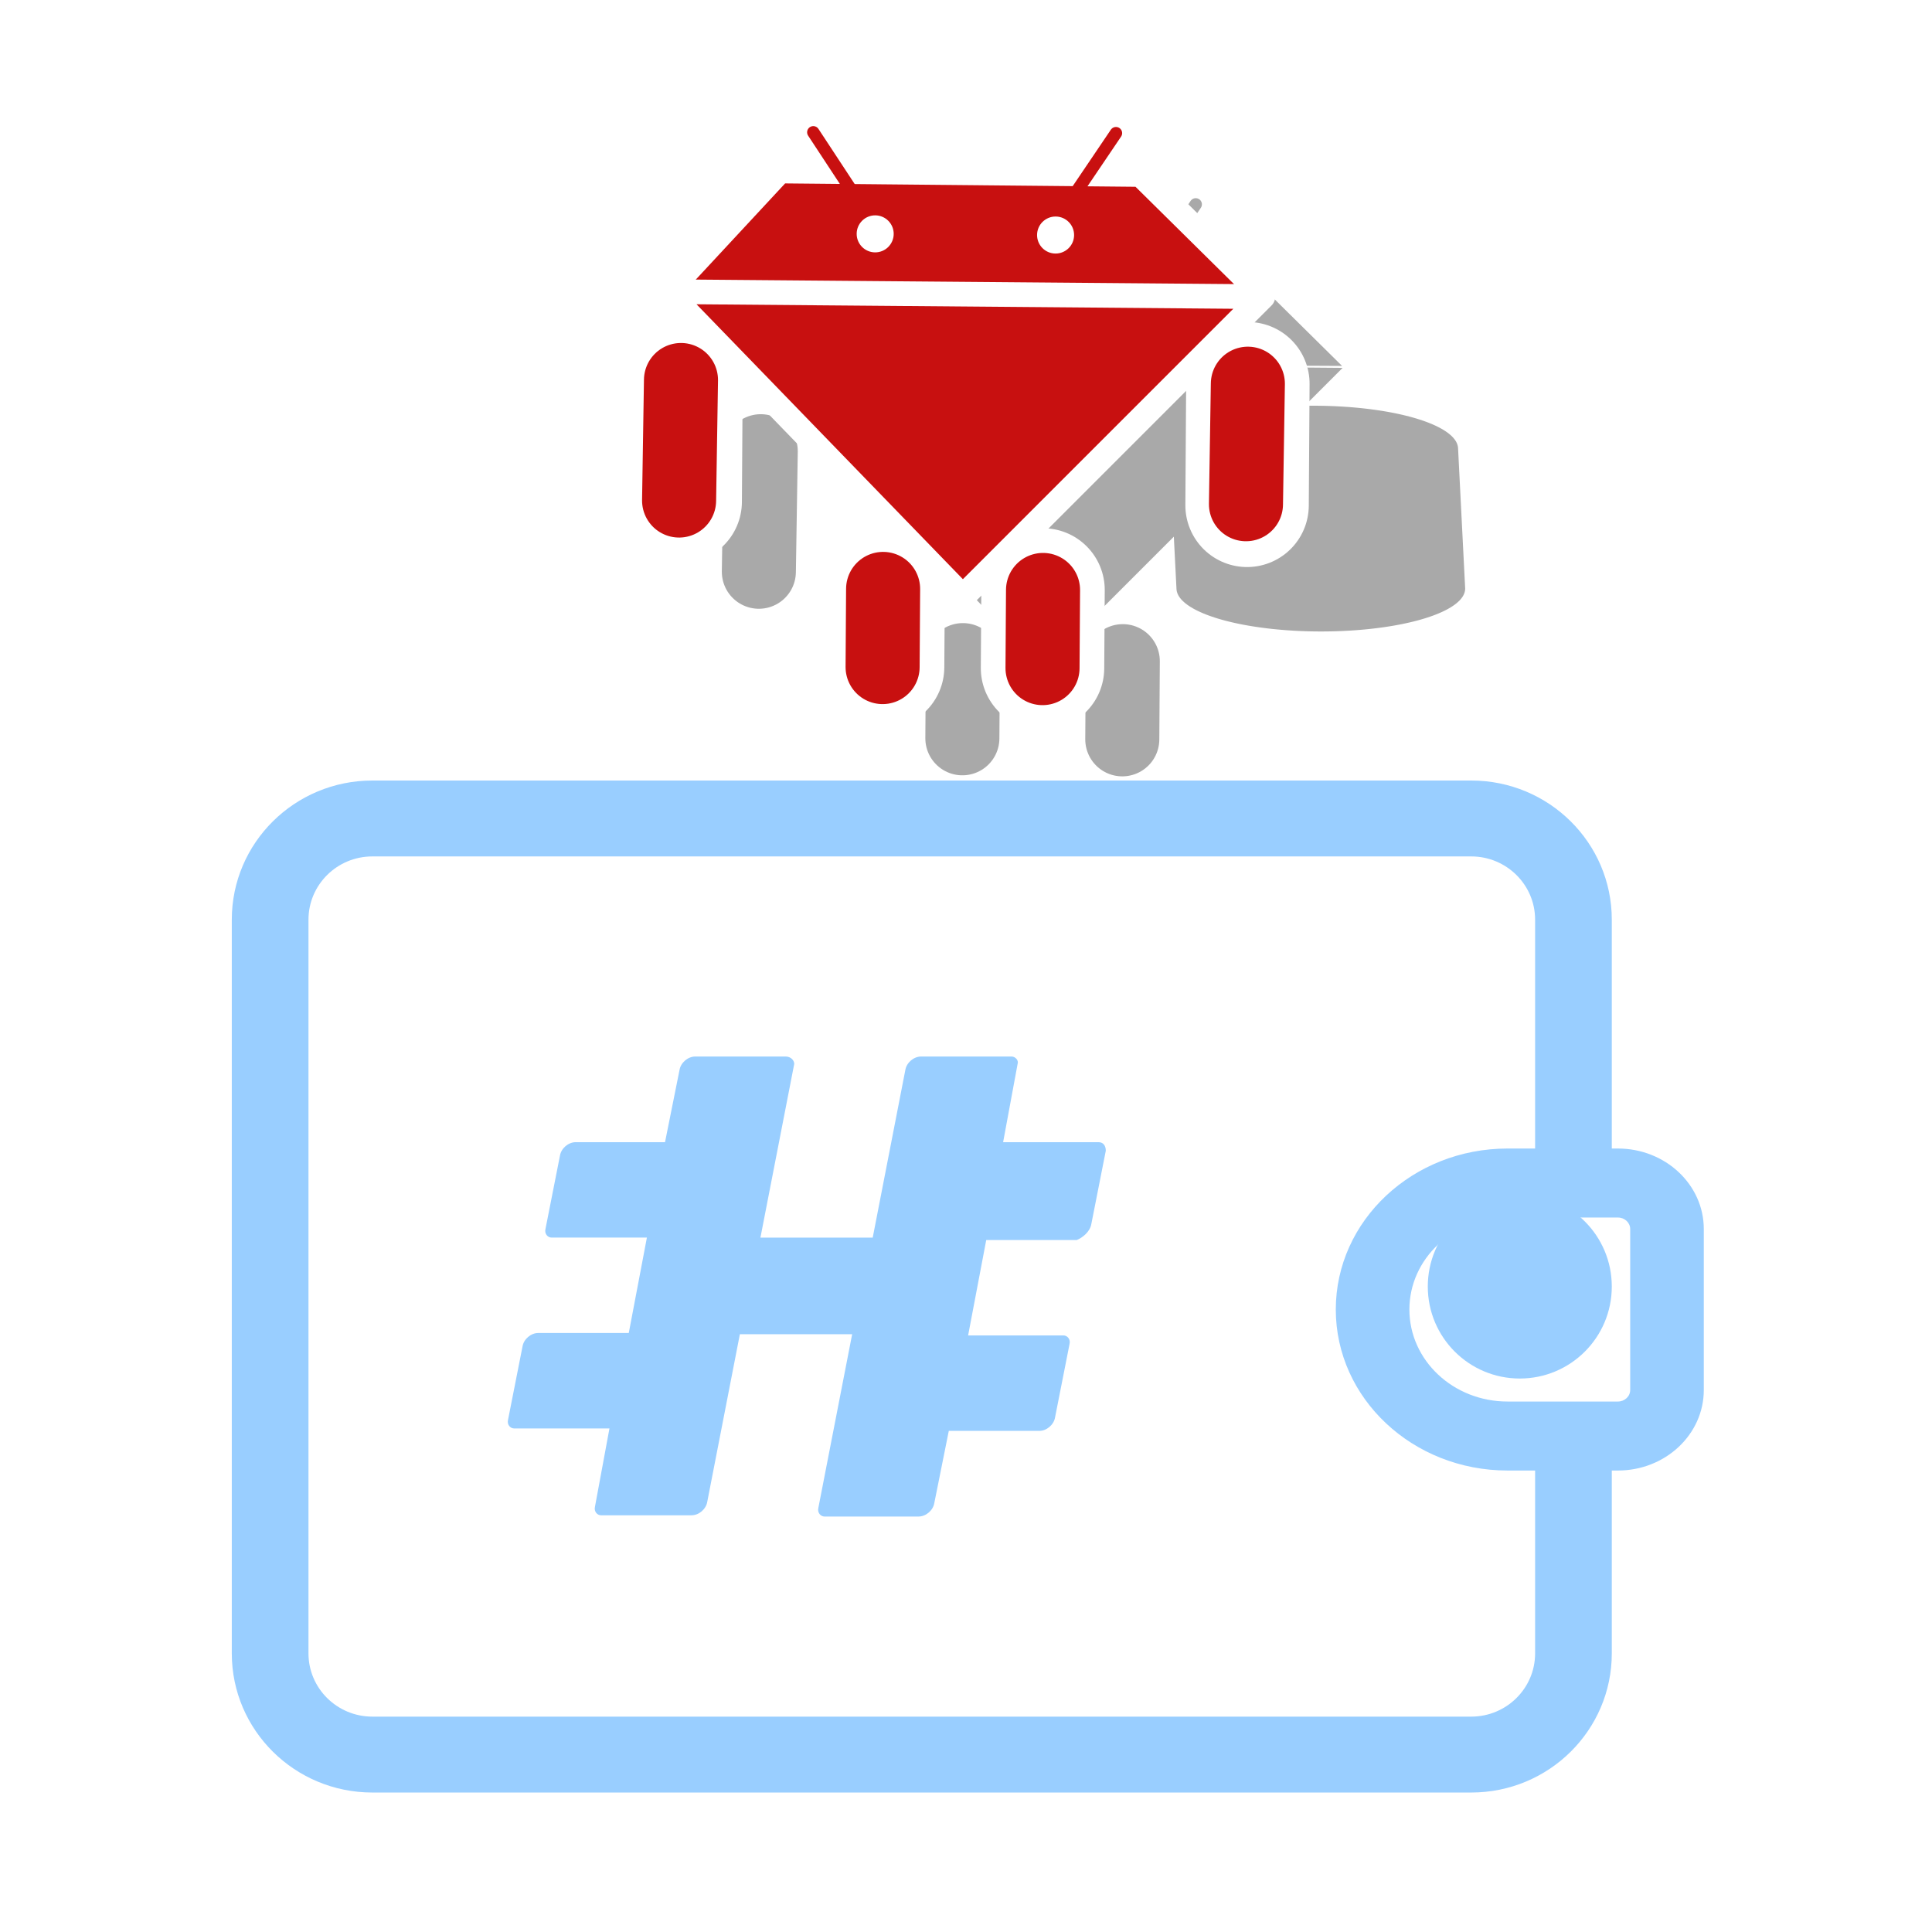 <?xml version="1.0" encoding="UTF-8" standalone="no"?>
<svg
   xmlns:dc="http://purl.org/dc/elements/1.1/"
   xmlns:cc="http://creativecommons.org/ns#"
   xmlns:rdf="http://www.w3.org/1999/02/22-rdf-syntax-ns#"
   xmlns:svg="http://www.w3.org/2000/svg"
   xmlns="http://www.w3.org/2000/svg"
   xmlns:xlink="http://www.w3.org/1999/xlink"
   xmlns:sodipodi="http://sodipodi.sourceforge.net/DTD/sodipodi-0.dtd"
   xmlns:inkscape="http://www.inkscape.org/namespaces/inkscape"
   width="42"
   height="42"
   viewBox="0 0 42 42"
   fill="none"
   version="1.1"
   id="svg1039"
   sodipodi:docname="metawallet-ruboto-logo.svg"
   inkscape:version="1.0beta2 (unknown)">
  <sodipodi:namedview
     pagecolor="#ffffff"
     bordercolor="#666666"
     inkscape:document-rotation="0"
     borderopacity="1"
     objecttolerance="10"
     gridtolerance="10"
     guidetolerance="10"
     inkscape:pageopacity="0"
     inkscape:pageshadow="2"
     inkscape:window-width="1920"
     inkscape:window-height="1015"
     id="namedview1041"
     showgrid="false"
     inkscape:zoom="4.9047619"
     inkscape:cx="13.875619"
     inkscape:cy="-9.856503"
     inkscape:window-x="0"
     inkscape:window-y="0"
     inkscape:window-maximized="1"
     inkscape:current-layer="svg1039" />
  <defs
     id="defs1037">
    <filter
       id="filter0_d"
       x="0.655"
       y="0.828"
       width="36.69"
       height="40.69"
       filterUnits="userSpaceOnUse"
       color-interpolation-filters="sRGB">
      <feFlood
         flood-opacity="0"
         result="BackgroundImageFix"
         id="feFlood1022" />
      <feColorMatrix
         in="SourceAlpha"
         type="matrix"
         values="0 0 0 0 0 0 0 0 0 0 0 0 0 0 0 0 0 0 127 0"
         id="feColorMatrix1024" />
      <feOffset
         dy="1.172"
         id="feOffset1026" />
      <feGaussianBlur
         stdDeviation="1.172"
         id="feGaussianBlur1028" />
      <feColorMatrix
         type="matrix"
         values="0 0 0 0 0 0 0 0 0 0 0 0 0 0 0 0 0 0 0.25 0"
         id="feColorMatrix1030" />
      <feBlend
         mode="normal"
         in2="BackgroundImageFix"
         result="effect1_dropShadow"
         id="feBlend1032" />
      <feBlend
         mode="normal"
         in="SourceGraphic"
         in2="effect1_dropShadow"
         result="shape"
         id="feBlend1034" />
    </filter>
    <filter
       height="1.658"
       y="-0.329"
       width="44.56"
       x="-21.78"
       id="filter926"
       style="color-interpolation-filters:sRGB"
       inkscape:collect="always">
      <feGaussianBlur
         id="feGaussianBlur928"
         stdDeviation="0.359"
         inkscape:collect="always" />
    </filter>
    <filter
       inkscape:collect="always"
       style="color-interpolation-filters:sRGB"
       id="filter974"
       x="-5.576"
       width="12.151"
       y="-0.084"
       height="1.168">
      <feGaussianBlur
         inkscape:collect="always"
         stdDeviation="0.092"
         id="feGaussianBlur972" />
    </filter>
    <filter
       height="1.629"
       y="-0.315"
       width="1.566"
       x="-0.283"
       id="filter976"
       style="color-interpolation-filters:sRGB"
       inkscape:collect="always">
      <feGaussianBlur
         id="feGaussianBlur978"
         stdDeviation="34.148"
         inkscape:collect="always" />
    </filter>
  </defs>
  <g
     style="fill:#000000;filter:url(#filter926)"
     inkscape:transform-center-y="-0.027104813"
     inkscape:transform-center-x="0.20524557"
     transform="matrix(0.461,0.003,-0.003,0.461,32.746,3.816)"
     id="g924">
    <g
       style="opacity:0.337;fill:#000000;filter:url(#filter976)"
       transform="matrix(0.097,0,0,0.097,-46.111,-7.921)"
       id="g922">
      <g
         style="fill:#000000"
         id="g894"
         transform="translate(-1.8)">
        <path
           inkscape:connector-curvature="0"
           sodipodi:nodetypes="cccc"
           id="path882"
           d="m 108.861,175.142 54.109,-59.016 175.423,0.541 59.536,58.068"
           style="fill:#000000;fill-opacity:1;stroke:none;stroke-width:12.013;stroke-linecap:round;stroke-linejoin:round;stroke-miterlimit:4;stroke-dasharray:none;stroke-opacity:1" />
        <path
           inkscape:connector-curvature="0"
           style="fill:#000000;stroke:#000000;stroke-width:6;stroke-linecap:round;stroke-opacity:1"
           id="path884"
           d="m 326.281,96.646 -24,36" />
        <path
           inkscape:connector-curvature="0"
           style="fill:#000000;stroke:#000000;stroke-width:6;stroke-linecap:round;stroke-opacity:1"
           id="path886"
           d="m 179.133,97.187 24,36" />
      </g>
      <g
         style="fill:#000000"
         id="g908"
         transform="translate(-0.029)">
        <g
           style="fill:#000000"
           transform="translate(-3.249,18.95)"
           id="g900">
          <path
             inkscape:connector-curvature="0"
             d="m 216,300 v 38"
             id="path898"
             style="fill:#000000;stroke:#000000;stroke-width:36;stroke-linecap:round;stroke-opacity:1" />
        </g>
        <g
           style="fill:#000000"
           transform="translate(6.497,18.95)"
           id="g906">
          <path
             inkscape:connector-curvature="0"
             d="m 284,300 v 38"
             id="path904"
             style="fill:#000000;stroke:#000000;stroke-width:36;stroke-linecap:round;stroke-opacity:1" />
        </g>
      </g>
      <path
         inkscape:connector-curvature="0"
         style="fill:#000000;fill-opacity:1;stroke:none;stroke-width:12;stroke-linecap:round;stroke-linejoin:round;stroke-miterlimit:4;stroke-opacity:1"
         d="m 106.784,175.142 289.622,0.541 -144.946,146.841 z"
         id="path910"
         sodipodi:nodetypes="cccc" />
      <g
         style="fill:#000000"
         id="g920">
        <g
           style="fill:#000000"
           transform="translate(-22.199,45.751)"
           id="g916">
          <path
             inkscape:connector-curvature="0"
             sodipodi:nodetypes="cc"
             d="m 136,172.287 -0.541,58.591"
             id="path914"
             style="fill:#000000;fill-opacity:1;stroke:#000000;stroke-width:36;stroke-linecap:round;stroke-opacity:1" />
          <path
             transform="matrix(-87.275,0.511,0.152,25.968,478.35,147.986)"
             style="fill:#000000;fill-opacity:1;stroke:#000000;stroke-width:1.608;stroke-linecap:round;stroke-opacity:1;filter:url(#filter974)"
             id="path914-7"
             d="M 0.844,0.804 0.804,3.422"
             sodipodi:nodetypes="cc"
             inkscape:connector-curvature="0" />
        </g>
      </g>
    </g>
  </g>
  <g
     id="g1710"
     transform="matrix(0.461,0.003,-0.003,0.461,31.012,2.268)"
     inkscape:transform-center-x="0.20524557"
     inkscape:transform-center-y="-0.027104813">
    <g
       id="g4028"
       transform="matrix(0.097,0,0,0.097,-46.111,-7.921)">
      <g
         transform="translate(-1.8)"
         id="g4012">
        <path
           sodipodi:nodetypes="cc"
           d="m 178.321,97.458 23.641,35.867"
           id="path2500"
           style="stroke:#ffffff;stroke-width:30;stroke-linecap:round"
           inkscape:connector-curvature="0" />
        <path
           sodipodi:nodetypes="cc"
           d="M 326.281,96.646 302.37,132.242"
           id="path2498"
           style="stroke:#ffffff;stroke-width:30;stroke-linecap:round"
           inkscape:connector-curvature="0" />
        <path
           style="fill:#c81010;fill-opacity:1;stroke:#ffffff;stroke-width:12;stroke-linecap:round;stroke-linejoin:round;stroke-miterlimit:4;stroke-dasharray:none;stroke-opacity:1"
           d="m 108.861,175.142 54.109,-59.016 175.423,0.541 59.536,58.068"
           id="path2880"
           sodipodi:nodetypes="cccc"
           inkscape:connector-curvature="0" />
        <path
           d="m 326.281,96.646 -24,36"
           id="path2522"
           style="fill:#c83737;stroke:#c81010;stroke-width:6;stroke-linecap:round;stroke-opacity:1"
           inkscape:connector-curvature="0" />
        <path
           d="m 179.133,97.187 24,36"
           id="path2524"
           style="fill:#c83737;stroke:#c81010;stroke-width:6;stroke-linecap:round;stroke-opacity:1"
           inkscape:connector-curvature="0" />
        <g
           transform="translate(2.042)"
           id="g4008">
          <circle
             transform="translate(-6.497,47.375)"
             id="circle2516"
             r="9"
             cy="99"
             cx="214"
             style="fill:#ffffff;stroke:none" />
          <circle
             transform="translate(9.204,47.375)"
             id="circle2518"
             r="9"
             cy="99"
             cx="286"
             style="fill:#ffffff;stroke:none" />
        </g>
      </g>
      <g
         transform="translate(-0.029)"
         id="g4000">
        <g
           id="g2993"
           transform="translate(-3.249,18.95)">
          <path
             style="stroke:#ffffff;stroke-width:60;stroke-linecap:round"
             id="path2502"
             d="m 216,300 v 38"
             inkscape:connector-curvature="0" />
          <path
             style="fill:#c83737;stroke:#c81010;stroke-width:36;stroke-linecap:round;stroke-opacity:1"
             id="path2526"
             d="m 216,300 v 38"
             inkscape:connector-curvature="0" />
        </g>
        <g
           id="g2997"
           transform="translate(6.497,18.95)">
          <path
             style="stroke:#ffffff;stroke-width:60;stroke-linecap:round"
             id="path2504"
             d="m 284,300 v 38"
             inkscape:connector-curvature="0" />
          <path
             style="fill:#c83737;stroke:#c81010;stroke-width:36;stroke-linecap:round;stroke-opacity:1"
             id="path2528"
             d="m 284,300 v 38"
             inkscape:connector-curvature="0" />
        </g>
      </g>
      <path
         sodipodi:nodetypes="cccc"
         id="rect2990"
         d="m 106.784,175.142 289.622,0.541 -144.946,146.841 z"
         style="fill:#c81010;fill-opacity:1;stroke:#ffffff;stroke-width:12;stroke-linecap:round;stroke-linejoin:round;stroke-miterlimit:4;stroke-opacity:1"
         inkscape:connector-curvature="0" />
      <g
         id="g4022">
        <g
           id="g2965"
           transform="translate(-22.199,45.751)">
          <path
             style="stroke:#ffffff;stroke-width:60;stroke-linecap:round"
             id="path2506"
             d="m 136,172.287 v 59.133"
             sodipodi:nodetypes="cc"
             inkscape:connector-curvature="0" />
          <path
             style="fill:#c81010;fill-opacity:1;stroke:#c81010;stroke-width:36;stroke-linecap:round;stroke-opacity:1"
             id="path2530"
             d="m 136,172.287 -0.541,58.591"
             sodipodi:nodetypes="cc"
             inkscape:connector-curvature="0" />
        </g>
        <use
           x="0"
           y="0"
           xlink:href="#g2965"
           id="use3157"
           transform="translate(275.588)"
           width="500"
           height="500" />
      </g>
    </g>
  </g>
  <g
     transform="translate(2.039,-0.204)"
     filter="url(#filter0_d)"
     id="g1020">
    <path
       fill-rule="evenodd"
       clip-rule="evenodd"
       d="M 3,19.025 C 3,17.354 4.368,16 6.056,16 H 29.944 C 31.632,16 33,17.354 33,19.025 v 5.105 H 31.333 V 19.025 c 0,-0.759 -0.622,-1.375 -1.389,-1.375 H 6.056 c -0.767,0 -1.389,0.616 -1.389,1.375 v 15.95 c 0,0.759 0.622,1.375 1.389,1.375 H 29.944 c 0.767,0 1.389,-0.616 1.389,-1.375 V 29.87 H 33 V 34.975 C 33,36.646 31.632,38 29.944,38 H 6.056 C 4.368,38 3,36.646 3,34.975 Z"
       fill="#99CEFF"
       id="path1006"
       inkscape:connector-curvature="0" />
    <path
       d="M 21.685,25.644 22,24.048 c 0,-0.106 -0.052,-0.186 -0.158,-0.186 h -2.074 l 0.315,-1.702 C 20.11,22.08 20.031,22 19.952,22 h -1.969 c -0.158,0 -0.315,0.133 -0.341,0.293 l -0.709,3.644 h -2.441 l 0.735,-3.777 C 15.227,22.08 15.148,22 15.043,22 h -1.969 c -0.158,0 -0.315,0.133 -0.341,0.293 l -0.315,1.569 h -1.943 c -0.158,0 -0.315,0.133 -0.341,0.293 L 9.819,25.75 c -0.026,0.106 0.052,0.186 0.131,0.186 h 2.074 l -0.394,2.074 H 9.661 c -0.158,0 -0.315,0.133 -0.341,0.293 l -0.315,1.596 c -0.026,0.106 0.052,0.186 0.131,0.186 h 2.074 l -0.315,1.702 c -0.026,0.106 0.052,0.186 0.131,0.186 h 1.969 c 0.158,0 0.315,-0.133 0.341,-0.292 l 0.709,-3.644 h 2.441 l -0.735,3.777 C 15.726,31.92 15.805,32 15.883,32 h 2.048 c 0.158,0 0.315,-0.133 0.341,-0.293 l 0.315,-1.569 h 1.969 c 0.158,0 0.315,-0.133 0.341,-0.293 l 0.315,-1.596 c 0.026,-0.106 -0.052,-0.186 -0.131,-0.186 h -2.074 l 0.394,-2.074 h 1.969 c 0.131,-0.053 0.289,-0.186 0.315,-0.346 z"
       fill="#99CEFF"
       id="path1008"
       inkscape:connector-curvature="0" />
    <path
       fill-rule="evenodd"
       clip-rule="evenodd"
       d="M 35,29.25 C 35,30.216 34.164,31 33.133,31 h -2.4 C 28.672,31 27,29.433 27,27.5 27,25.567 28.672,24 30.733,24 h 2.4 C 34.164,24 35,24.784 35,25.75 Z m -1.867,0.25 c 0.147,0 0.267,-0.112 0.267,-0.25 v -3.5 c 0,-0.138 -0.119,-0.25 -0.267,-0.25 h -2.4 c -1.178,0 -2.133,0.895 -2.133,2 0,1.105 0.955,2 2.133,2 z"
       fill="#99CEFF"
       id="path1010"
       inkscape:connector-curvature="0" />
    <path
       d="m 33,27 c 0,1.105 -0.895,2 -2,2 -1.105,0 -2,-0.895 -2,-2 0,-1.105 0.895,-2 2,-2 1.105,0 2,0.895 2,2 z"
       fill="#99CEFF"
       id="path1012"
       inkscape:connector-curvature="0" />
    <path
       d="M 27,10.5 C 27,12.433 25.657,14 24,14 22.343,14 21,12.433 21,10.5 21,8.567 22.343,7 24,7 c 1.657,0 3,1.567 3,3.5 z"
       fill="#99CEFF"
       id="path1014"
       inkscape:connector-curvature="0"
       style="display:none" />
    <path
       d="m 14,10 c -2.209,0 -4,2.239 -4,5 h 8 c 0,-2.761 -1.791,-5 -4,-5 z"
       fill="#99CEFF"
       id="path1016"
       inkscape:connector-curvature="0"
       style="display:none" />
    <path
       d="M 20,5.5 C 20,7.433 18.433,9 16.5,9 14.567,9 13,7.433 13,5.5 13,3.567 14.567,2 16.5,2 18.433,2 20,3.567 20,5.5 Z"
       fill="#99CEFF"
       id="path1018"
       inkscape:connector-curvature="0"
       style="display:none" />
  </g>
</svg>
